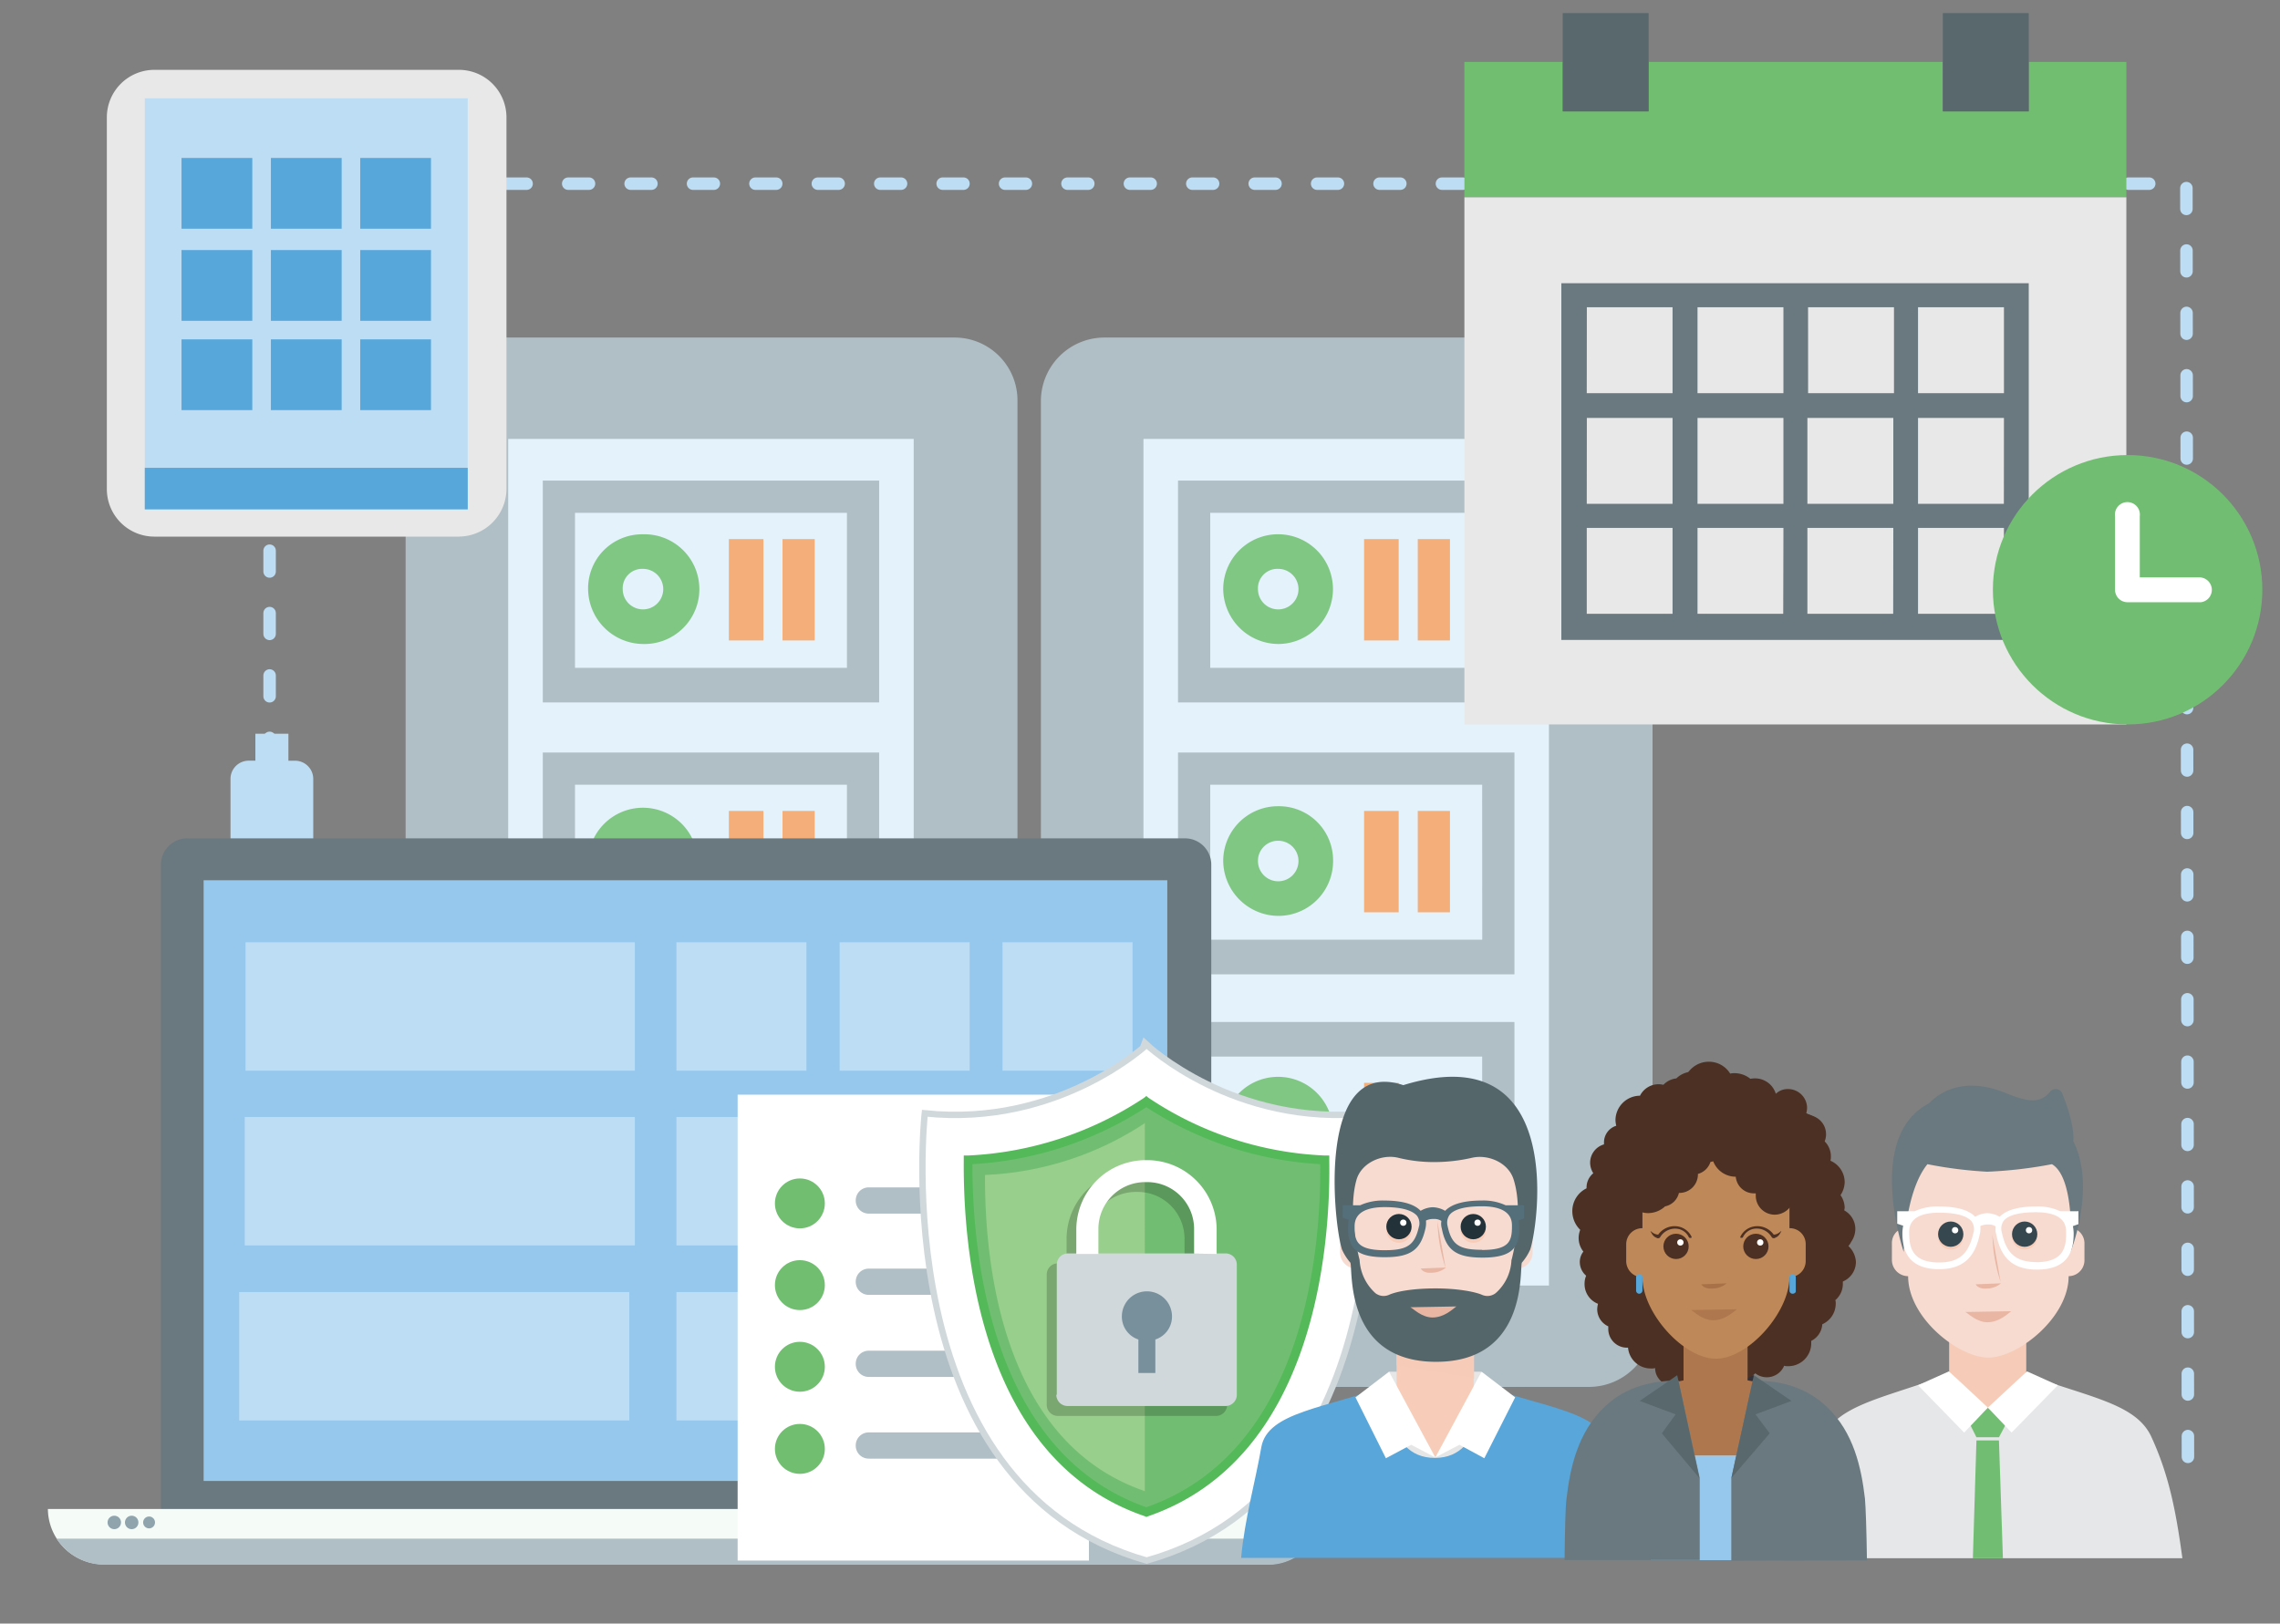 <svg xmlns="http://www.w3.org/2000/svg" viewBox="0 0 548 390.3"><rect x="0" y="0" width="548" height="390.3" fill="#808080" stroke="none"/><defs><style>.cls-1{fill:#bdddf4;}.cls-2{fill:none;stroke:#bdddf4;stroke-linecap:round;stroke-linejoin:round;stroke-width:3px;stroke-dasharray:5 10;}.cls-3{fill:#b0bec5;}.cls-4{fill:#e4f2fb;}.cls-5{fill:#f4ae7a;}.cls-6{fill:#81c784;}.cls-7{fill:#6a797f;}.cls-8{fill:#f5fbf7;}.cls-9{fill:#90a4ae;}.cls-10{fill:#95c8ec;}.cls-11,.cls-17{fill:#fff;}.cls-12{fill:#71be71;}.cls-13{fill:#e8e8e8;}.cls-14{fill:#57a7db;}.cls-15{fill:#58686d;}.cls-16{fill:#71be72;}.cls-17{stroke:#d0d8dc;stroke-miterlimit:10;stroke-width:1.53px;}.cls-18{fill:#99cf8c;}.cls-19{fill:#54b958;}.cls-20{opacity:0.2;}.cls-21{fill:#d0d8dc;}.cls-22{fill:#78909c;}.cls-23{fill:#e6e6e6;}.cls-24{fill:#f7cdb9;}.cls-25{fill:#f6ccb8;}.cls-26{fill:#58a6da;}.cls-27{fill:#f7dbd0;}.cls-28{fill:#223238;}.cls-29{fill:#55666b;}.cls-30{fill:#546e7a;}.cls-31{fill:#e6e7e8;}.cls-32{fill:#37474f;}.cls-33{fill:#32303a;}.cls-34{fill:#4c3023;}.cls-35{fill:#af774e;}.cls-36{fill:#bf8858;}.cls-37{fill:#e8b6a3;}.cls-38{fill:#a87148;}</style></defs><title>managed-security-services</title><g id="Layer_5" data-name="Layer 5"><path id="_Path_6" data-name=" Path 6" class="cls-1" d="M69.32,176.39H61.38v6.47H59.79a4.38,4.38,0,0,0-4.39,4.39V227.9a4.38,4.38,0,0,0,4.39,4.39h1.59v6.47h7.93V232.3H70.9a4.38,4.38,0,0,0,4.39-4.39V187.26a4.38,4.38,0,0,0-4.39-4.39H69.32v-6.47Z"/><polyline class="cls-2" points="64.8 197.38 64.8 44.15 525.5 44.15 525.87 350.65 258 350.65"/><path class="cls-3" d="M229.36,81.14H112.69A15.29,15.29,0,0,0,97.49,96.34V318.21a15.29,15.29,0,0,0,15.19,15.19H229.36a15.29,15.29,0,0,0,15.19-15.19V96.34A15.11,15.11,0,0,0,229.36,81.14Z"/><rect class="cls-4" x="122.15" y="105.51" width="97.46" height="203.52"/><path class="cls-3" d="M211.3,245.68H130.46v53.6H211.3ZM203.56,291H138.2V254h65.36Z"/><rect class="cls-5" x="188.08" y="260.3" width="7.74" height="24.37"/><rect class="cls-5" x="175.18" y="260.3" width="8.31" height="24.37"/><path class="cls-6" d="M154.54,285.24a13.19,13.19,0,1,0,0-26.37,13,13,0,0,0-13.19,13.19A13.34,13.34,0,0,0,154.54,285.24Zm0-18.06a5,5,0,0,1,4.87,4.87,4.83,4.83,0,0,1-4.87,4.87,5,5,0,0,1-4.87-4.87A4.83,4.83,0,0,1,154.54,267.18Z"/><path class="cls-3" d="M211.3,180.9H130.46v53.32H211.3Zm-7.74,45H138.2V188.64h65.36Z"/><rect class="cls-5" x="188.08" y="194.94" width="7.74" height="24.37"/><rect class="cls-5" x="175.18" y="194.94" width="8.31" height="24.37"/><path class="cls-6" d="M154.54,220.17A13.15,13.15,0,0,0,167.72,207a13.19,13.19,0,0,0-26.37,0A13.34,13.34,0,0,0,154.54,220.17Zm0-18.06a4.87,4.87,0,1,1-4.87,4.87A4.83,4.83,0,0,1,154.54,202.11Z"/><path class="cls-3" d="M211.3,115.54H130.46v53.32H211.3Zm-7.74,45H138.2V123.28h65.36Z"/><rect class="cls-5" x="188.08" y="129.59" width="7.74" height="24.37"/><rect class="cls-5" x="175.18" y="129.59" width="8.31" height="24.37"/><path class="cls-6" d="M154.54,154.81a13.19,13.19,0,1,0,0-26.37,13,13,0,0,0-13.19,13.19A13.34,13.34,0,0,0,154.54,154.81Zm0-18.06a4.87,4.87,0,1,1-4.87,4.87A4.67,4.67,0,0,1,154.54,136.75Z"/><path class="cls-3" d="M382,81.14H265.37a15.29,15.29,0,0,0-15.19,15.19V318.21a15.29,15.29,0,0,0,15.19,15.19H382a15.29,15.29,0,0,0,15.19-15.19V96.34A15.11,15.11,0,0,0,382,81.14Z"/><rect class="cls-4" x="274.83" y="105.51" width="97.46" height="203.52"/><path class="cls-3" d="M364,245.68H283.14v53.6H364ZM356.24,291H290.88V254h65.36Z"/><rect class="cls-5" x="340.76" y="260.3" width="7.74" height="24.37"/><rect class="cls-5" x="327.86" y="260.3" width="8.31" height="24.37"/><path class="cls-6" d="M307.22,285.24A13.19,13.19,0,1,0,294,272.05,13.34,13.34,0,0,0,307.22,285.24Zm0-18.06a5,5,0,0,1,4.87,4.87,4.83,4.83,0,0,1-4.87,4.87,5,5,0,0,1-4.87-4.87A4.83,4.83,0,0,1,307.22,267.18Z"/><path class="cls-3" d="M364,180.9H283.14v53.32H364Zm-7.74,45H290.88V188.64h65.36Z"/><rect class="cls-5" x="340.76" y="194.94" width="7.74" height="24.37"/><rect class="cls-5" x="327.86" y="194.94" width="8.31" height="24.37"/><path class="cls-6" d="M307.22,220.17A13.15,13.15,0,0,0,320.41,207a13,13,0,0,0-13.19-13.19A13.15,13.15,0,0,0,294,207,13.34,13.34,0,0,0,307.22,220.17Zm0-18.06a4.87,4.87,0,1,1-4.87,4.87A4.83,4.83,0,0,1,307.22,202.11Z"/><path class="cls-3" d="M364,115.54H283.14v53.32H364Zm-7.74,45H290.88V123.28h65.36Z"/><rect class="cls-5" x="340.76" y="129.59" width="7.74" height="24.37"/><rect class="cls-5" x="327.86" y="129.59" width="8.31" height="24.37"/><path class="cls-6" d="M307.22,154.81A13.19,13.19,0,1,0,294,141.63,13.34,13.34,0,0,0,307.22,154.81Zm0-18.06a4.87,4.87,0,1,1-4.87,4.87A4.67,4.67,0,0,1,307.22,136.75Z"/><g id="_Group_6" data-name=" Group 6"><path id="_Path_4" data-name=" Path 4" class="cls-7" d="M44.95,201.53a6.33,6.33,0,0,0-6.27,6.27h0V362.66a6.24,6.24,0,0,0,6.18,6.27h240a6.33,6.33,0,0,0,6.27-6.27h0V207.8a6.33,6.33,0,0,0-6.27-6.27H44.95Z"/><path id="_Path_5" data-name=" Path 5" class="cls-8" d="M24.9,376.05H304.69a13.34,13.34,0,0,0,13.3-13.3H11.51A13.42,13.42,0,0,0,24.9,376.05Z"/><path id="_Path_6-2" data-name=" Path 6" class="cls-3" d="M13.6,369.88a13.86,13.86,0,0,0,11.21,6.27H304.6a12.74,12.74,0,0,0,11.21-6.27Z"/><circle id="_Path_7" data-name=" Path 7" class="cls-9" cx="35.83" cy="365.98" r="1.43"/><circle id="_Path_8" data-name=" Path 8" class="cls-9" cx="31.65" cy="365.98" r="1.62"/><circle id="_Path_9" data-name=" Path 9" class="cls-9" cx="27.47" cy="365.98" r="1.62"/></g><g id="_Group_2-2" data-name=" Group 2-2"><rect class="cls-10" x="48.94" y="211.6" width="231.62" height="144.41"/></g><rect id="_Path_23" data-name=" Path 23" class="cls-1" x="162.57" y="226.51" width="31.26" height="30.88"/><rect id="_Path_24" data-name=" Path 24" class="cls-1" x="59.01" y="226.51" width="93.58" height="30.88"/><rect id="_Path_25" data-name=" Path 25" class="cls-1" x="58.82" y="268.51" width="93.77" height="30.88"/><rect id="_Path_26" data-name=" Path 26" class="cls-1" x="57.49" y="310.59" width="93.77" height="30.88"/><rect id="_Path_27" data-name=" Path 27" class="cls-1" x="201.8" y="226.51" width="31.26" height="30.88"/><rect id="_Path_28" data-name=" Path 28" class="cls-1" x="162.57" y="268.51" width="31.26" height="30.88"/><rect id="_Path_29" data-name=" Path 29" class="cls-1" x="201.8" y="268.51" width="31.26" height="30.88"/><rect id="_Path_30" data-name=" Path 30" class="cls-1" x="240.95" y="268.51" width="31.26" height="30.88"/><rect id="_Path_30-2" data-name=" Path 30-2" class="cls-1" x="240.95" y="226.51" width="31.26" height="30.88"/><rect id="_Path_31" data-name=" Path 31" class="cls-1" x="162.57" y="310.59" width="31.26" height="30.88"/><rect id="_Path_32" data-name=" Path 32" class="cls-1" x="201.8" y="310.59" width="31.26" height="30.88"/><rect id="_Path_33" data-name=" Path 33" class="cls-1" x="240.95" y="310.59" width="31.26" height="30.88"/><polygon class="cls-11" points="261.73 375.15 177.29 375.15 177.29 263.15 261.73 263.15 261.73 375.15"/><path class="cls-3" d="M247.48,291.74H208.83a3.11,3.11,0,0,1-3.15-3.15h0a3.11,3.11,0,0,1,3.15-3.15h38.66a3.11,3.11,0,0,1,3.15,3.15h0A3.17,3.17,0,0,1,247.48,291.74Z"/><circle class="cls-12" cx="192.25" cy="289.29" r="6"/><path class="cls-3" d="M247.48,311.27H208.83a3.11,3.11,0,0,1-3.15-3.15h0a3.11,3.11,0,0,1,3.15-3.15h38.66a3.11,3.11,0,0,1,3.15,3.15h0A3,3,0,0,1,247.48,311.27Z"/><circle class="cls-12" cx="192.25" cy="308.93" r="6"/><path class="cls-3" d="M247.48,331H208.83a3.11,3.11,0,0,1-3.15-3.15h0a3.11,3.11,0,0,1,3.15-3.15h38.66a3.11,3.11,0,0,1,3.15,3.15h0A3.11,3.11,0,0,1,247.48,331Z"/><circle class="cls-12" cx="192.25" cy="328.56" r="6"/><path class="cls-3" d="M247.48,350.64H208.83a3.11,3.11,0,0,1-3.15-3.15h0a3.11,3.11,0,0,1,3.15-3.15h38.66a3.11,3.11,0,0,1,3.15,3.15h0A3.11,3.11,0,0,1,247.48,350.64Z"/><circle class="cls-12" cx="192.25" cy="348.3" r="6"/><path id="_Path_34" data-name=" Path 34" class="cls-13" d="M110.33,129H37.08a11.43,11.43,0,0,1-11.4-11.4V28.19a11.43,11.43,0,0,1,11.4-11.4h73.25a11.43,11.43,0,0,1,11.4,11.4v89.4a11.5,11.5,0,0,1-11.4,11.4Z"/><rect id="_Path_35" data-name=" Path 35" class="cls-1" x="34.8" y="23.63" width="77.62" height="98.9"/><rect id="_Path_37" data-name=" Path 37" class="cls-14" x="34.8" y="112.46" width="77.62" height="9.98"/><rect id="_Path_38" data-name=" Path 38" class="cls-14" x="43.63" y="37.97" width="17.01" height="17.01"/><rect id="_Path_39" data-name=" Path 39" class="cls-14" x="65.11" y="37.97" width="17.01" height="17.01"/><rect id="_Path_40" data-name=" Path 40" class="cls-14" x="86.58" y="37.97" width="17.01" height="17.01"/><rect id="_Path_41" data-name=" Path 41" class="cls-14" x="43.63" y="60.11" width="17.01" height="17.01"/><rect id="_Path_42" data-name=" Path 42" class="cls-14" x="65.11" y="60.11" width="17.01" height="17.01"/><rect id="_Path_43" data-name=" Path 43" class="cls-14" x="86.58" y="60.11" width="17.01" height="17.01"/><rect id="_Path_44" data-name=" Path 44" class="cls-14" x="43.63" y="81.58" width="17.01" height="17.01"/><rect id="_Path_45" data-name=" Path 45" class="cls-14" x="65.11" y="81.58" width="17.01" height="17.01"/><rect id="_Path_46" data-name=" Path 46" class="cls-14" x="86.58" y="81.58" width="17.01" height="17.01"/><polygon class="cls-12" points="487.61 14.88 487.61 26.78 466.96 26.78 466.96 14.88 396.25 14.88 396.25 26.78 375.6 26.78 375.6 14.88 351.97 14.88 351.97 47.43 511.07 47.43 511.07 14.88 487.61 14.88"/><polygon class="cls-13" points="375.6 47.43 351.97 47.43 351.97 174.15 511.07 174.15 511.07 47.43 487.61 47.43 466.96 47.43 396.25 47.43 375.6 47.43"/><path class="cls-7" d="M461,68.08H375.27v85.75H487.61V68.08Zm-26.43,5.78h20.65V94.52H434.58Zm20.49,47.25H434.41V100.46h20.65ZM408,100.46h20.65v20.65H408Zm0-26.6h20.65V94.52H408Zm-26.6,0H402V94.52H381.38Zm0,26.6H402v20.65H381.38ZM402,147.55H381.38V126.9H402Zm26.6,0H408V126.9h20.65Zm26.43,0H434.41V126.9h20.65Zm26.6,0H461V126.9h20.65Zm0-26.43H461V100.46h20.65ZM461,94.52V73.86h20.65V94.52Z"/><rect class="cls-15" x="375.6" y="3.15" width="20.65" height="23.63"/><rect class="cls-15" x="466.96" y="3.15" width="20.65" height="23.63"/><circle class="cls-16" cx="511.37" cy="141.77" r="32.38"/><path class="cls-11" d="M529,138.79h-14.7v-14.7a3,3,0,1,0-5.95,0v17.68a3,3,0,0,0,3,3H529a3,3,0,0,0,0-5.95Z"/><g id="Layer_5-2" data-name="Layer 5"><g id="_Group_5" data-name=" Group 5"><g id="_Group_6-2" data-name=" Group 6"><g id="_Group_7" data-name=" Group 7"><g id="_Group_8" data-name=" Group 8"><g id="_Group_9" data-name=" Group 9"><g id="_Group_10" data-name=" Group 10"><g id="_Group_11" data-name=" Group 11"><g id="_Group_12" data-name=" Group 12"><g id="_Group_13" data-name=" Group 13"><g id="_Group_14" data-name=" Group 14"><path id="_Path_12" data-name=" Path 12" class="cls-17" d="M275.6,375.15c63.3-17.78,53.33-107.52,53.33-107.52-32.26,3.38-53.33-16.48-53.33-16.48S254.36,271,222.27,267.63C222.27,267.63,212.3,357.2,275.6,375.15Z"/></g></g></g></g></g></g></g></g><g id="_Group_15" data-name=" Group 15"><g id="_Group_16" data-name=" Group 16"><g id="_Group_17" data-name=" Group 17"><g id="_Group_18" data-name=" Group 18"><g id="_Group_19" data-name=" Group 19"><g id="_Group_20" data-name=" Group 20"><g id="_Group_21" data-name=" Group 21"><g id="_Group_22" data-name=" Group 22"><path id="_Path_13" data-name=" Path 13" class="cls-16" d="M232.68,279c19.6-.69,34.34-8.5,42.84-14a84.16,84.16,0,0,0,42.84,14c.35,21.59-3.64,71.28-42.84,84.63C236.41,350.09,232.42,300.4,232.68,279Z"/></g></g></g></g></g></g></g></g><g id="_Group_23" data-name=" Group 23"><g id="_Group_24" data-name=" Group 24"><g id="_Group_25" data-name=" Group 25"><g id="_Group_26" data-name=" Group 26"><g id="_Group_27" data-name=" Group 27"><g id="_Group_28" data-name=" Group 28"><g id="_Group_29" data-name=" Group 29"><g id="_Group_30" data-name=" Group 30"><path id="_Path_14" data-name=" Path 14" class="cls-18" d="M236.75,282.45c-.09,19.42,3.3,64,38.41,76h0V270h0A75.39,75.39,0,0,1,236.75,282.45Z"/></g></g></g></g></g></g></g></g><g id="_Group_31" data-name=" Group 31"><g id="_Group_32" data-name=" Group 32"><g id="_Group_33" data-name=" Group 33"><g id="_Group_34" data-name=" Group 34"><g id="_Group_35" data-name=" Group 35"><g id="_Group_36" data-name=" Group 36"><g id="_Group_37" data-name=" Group 37"><g id="_Group_38" data-name=" Group 38"><path id="_Compound_Path_2" data-name=" Compound Path 2" class="cls-19" d="M275.17,364.49c-39.89-13.61-43.7-64.34-43.53-85.59v-1.13h1.13A83.48,83.48,0,0,0,275,263.9l.52-.43.52.43a82.16,82.16,0,0,0,42.32,13.87h1.13v1.13c.35,21.07-3.56,71.8-43.53,85.59l-.43.17Zm.35-98.33a85.43,85.43,0,0,1-41.8,13.7c0,21.33,4.25,69.28,41.8,82.46,37.81-13.18,42-61.22,41.8-82.46A85.43,85.43,0,0,1,275.51,266.15Z"/></g></g></g></g></g></g></g></g></g><g id="_Group_39" data-name=" Group 39"><g id="_Group_40" data-name=" Group 40"><g id="_Group_41" data-name=" Group 41" class="cls-20"><g id="_Group_42" data-name=" Group 42"><path id="_Compound_Path_3" data-name=" Compound Path 3" d="M251.58,306.39v31.3a2.7,2.7,0,0,0,2.69,2.69h38a2.7,2.7,0,0,0,2.69-2.69v-31.3a2.7,2.7,0,0,0-2.69-2.69h-2.17v-5.9a16.71,16.71,0,0,0-16.65-16.65H273a16.71,16.71,0,0,0-16.65,16.65v5.9h-2.17A2.68,2.68,0,0,0,251.58,306.39Zm10.15-2.6v-6A11.25,11.25,0,0,1,273,286.53h.43a11.25,11.25,0,0,1,11.27,11.27v5.9Z"/></g></g><g id="_Group_43" data-name=" Group 43"><g id="_Group_44" data-name=" Group 44"><g id="_Group_45" data-name=" Group 45"><g id="_Group_46" data-name=" Group 46"><path id="_Path_15" data-name=" Path 15" class="cls-21" d="M254,335.26V304a2.7,2.7,0,0,1,2.69-2.69h37.89a2.7,2.7,0,0,1,2.69,2.69v31.3a2.7,2.7,0,0,1-2.69,2.69h-38a2.7,2.7,0,0,1-2.69-2.69Z"/></g></g></g><g id="_Group_47" data-name=" Group 47"><g id="_Group_48" data-name=" Group 48"><g id="_Group_49" data-name=" Group 49"><g id="_Group_50" data-name=" Group 50"><g id="_Group_51" data-name=" Group 51"><g id="_Group_52" data-name=" Group 52"><g id="_Group_53" data-name=" Group 53"><g id="_Group_54" data-name=" Group 54"><path id="_Path_16" data-name=" Path 16" class="cls-11" d="M292.42,301.44v-5.9a16.71,16.71,0,0,0-16.65-16.65h-.43a16.71,16.71,0,0,0-16.65,16.65v5.9H264v-6a11.25,11.25,0,0,1,11.27-11.27h.52A11.25,11.25,0,0,1,287,295.46v5.9Z"/></g></g></g></g></g></g></g></g><g id="_Group_55" data-name=" Group 55"><g id="_Group_56" data-name=" Group 56"><g id="_Group_57" data-name=" Group 57"><g id="_Group_58" data-name=" Group 58"><g id="_Group_59" data-name=" Group 59"><g id="_Group_60" data-name=" Group 60"><g id="_Group_61" data-name=" Group 61"><g id="_Group_62" data-name=" Group 62"><path id="_Path_17" data-name=" Path 17" class="cls-22" d="M273.61,322v8.06h4.08V322a5.78,5.78,0,0,0,4-5.55,6,6,0,0,0-12.05,0A5.78,5.78,0,0,0,273.61,322Z"/></g></g></g></g></g></g></g></g></g></g></g></g></g><g id="man"><rect class="cls-23" x="333.86" y="329.74" width="22.14" height="9.6"/><rect class="cls-24" x="335.67" y="322.42" width="18.53" height="38.86"/><polygon class="cls-25" points="354.29 322.42 354.29 331.45 353.81 331.26 335.67 328.22 335.67 322.42 354.29 322.42"/><polygon class="cls-23" points="350.11 345.41 344.98 350.36 339.85 345.41 336.81 347.22 342.03 352.92 344.98 352.92 347.92 352.92 353.15 347.22 350.11 345.41"/><path class="cls-26" d="M391.81,374.49c-1-9.6-3.8-18.72-5.23-26.6-1.52-8.65-15.49-9.41-30.59-15,0,0,1.33,17.58-11.12,17.58s-11.12-17.58-11.12-17.58c-15,5.7-29.07,6.46-30.59,15-1.43,8.27-4,17.2-4.85,26.6Z"/><polygon class="cls-11" points="356.09 329.74 344.98 350.36 333.86 329.74 325.79 335.91 333.1 350.55 339.18 347.31 344.98 350.36 350.77 347.31 356.76 350.55 364.17 335.91 356.09 329.74"/><g id="man-2" data-name="man"><path class="cls-27" d="M365.31,293.35l.67-8.17c0-10.74-10.17-19.29-20.81-19.29s-20.81,8.65-20.81,19.29l.67,8.17a5,5,0,0,0-1.62.76,3.75,3.75,0,0,0-1.33,2.95v4a3.91,3.91,0,0,0,3.9,3.9c0,10.07,12.16,19.57,19.29,19.57s19.29-9.6,19.29-19.57a3.83,3.83,0,0,0,3.8-3.9v-4A4.15,4.15,0,0,0,365.31,293.35Z"/><circle class="cls-24" cx="336.24" cy="295.73" r="3.04"/><circle class="cls-28" cx="336.24" cy="294.87" r="3.04"/><circle class="cls-11" cx="337.28" cy="293.92" r="0.76"/><circle class="cls-24" cx="354.1" cy="295.73" r="3.04"/><circle class="cls-28" cx="354.1" cy="294.87" r="3.04"/><circle class="cls-11" cx="355.14" cy="293.92" r="0.76"/><path class="cls-29" d="M337.28,260.86c-20.9-6.94-16.82,33-14.73,39.52a12.66,12.66,0,0,0,2,3.14c.67,1.24-1.71,23.85,20.62,23.85s20-22.71,20.62-23.85a12.66,12.66,0,0,0,2-3.14C369.87,293.92,376.23,248.89,337.28,260.86Zm26,42a11.19,11.19,0,0,1-3.8,8,3.22,3.22,0,0,1-3.33.38c-1.81-.76-6-1.52-11.12-1.52s-9.22.67-11.12,1.52a3.22,3.22,0,0,1-3.33-.38,11.56,11.56,0,0,1-3.8-8s-3-11.12-.76-19.19c1.14-4.09,6.08-6.37,10.17-5.32a35.65,35.65,0,0,0,8.74,1,40.32,40.32,0,0,0,8.74-1c4.09-1,9,1.24,10.17,5.32C366.35,291.83,363.31,302.85,363.31,302.85Z"/><path class="cls-30" d="M366.07,289.74h-4.18a12.68,12.68,0,0,0-5.8-1.14c-4.28,0-7.22.86-8.74,2.47a6.35,6.35,0,0,0-2.95-.86,6,6,0,0,0-2.95.86c-1.52-1.62-4.47-2.47-8.74-2.47a13,13,0,0,0-5.8,1.14h-4.18v3l1.43.48A10.47,10.47,0,0,0,324,295c0,4.56,1.43,7.22,8.84,7.22,6.27,0,8.65-1.81,9.79-7a5.92,5.92,0,0,0,.1-1.81,3.93,3.93,0,0,1,1.81-.38,3.06,3.06,0,0,1,1.9.48,3.94,3.94,0,0,0,.1,1.81c1,5.23,3.52,7,9.79,7,7.41,0,8.84-2.66,8.84-7.22a10.47,10.47,0,0,0-.19-1.71l1.33-.48v-3.14Zm-25,5c-1,4.56-2.76,5.8-8.27,5.8-6.75,0-7.22-2.28-7.22-5.61,0-1.14,0-4.75,7.22-4.75,5,0,6.94,1.14,7.79,2.09A3.11,3.11,0,0,1,341.08,294.78Zm15.11,5.7c-5.51,0-7.32-1.24-8.27-5.8a3.26,3.26,0,0,1,.48-2.57c.76-1,2.76-2.09,7.79-2.09,7.22,0,7.22,3.61,7.22,4.75C363.41,298.29,362.84,300.48,356.19,300.48Z"/></g></g><g id="man-3" data-name="man"><polygon class="cls-25" points="489.86 331.64 487.01 330.31 487.01 321.19 468.48 321.19 468.48 330.31 465.63 331.64 466.39 357.57 468.48 357.57 468.48 361.66 487.01 361.66 487.01 357.57 489.1 357.57 489.86 331.64"/><path class="cls-31" d="M524.54,374.58c-1.62-11.88-3.33-20.14-7.41-29.07-3.33-7.41-12.92-9.22-26.51-13.87a7.12,7.12,0,0,0-1.52-.48v.1c-1,5.13-3.42,11.69-11.4,12.45-8-.76-10.55-7.41-11.4-12.45v-.1a7.12,7.12,0,0,1-1.52.48c-13.59,4.75-23.18,6.56-26.6,13.87-4.09,8.93-5.7,17.2-7.41,29.07Z"/><polygon class="cls-16" points="482.26 342.09 480.45 345.51 475.04 345.51 473.33 342.09 477.79 338.38 482.26 342.09"/><path class="cls-11" d="M477.79,338.38l-5.7,6L461,333l7.41-3.33,2.28,2.09Z"/><path class="cls-11" d="M477.79,338.38l5.7,6L494.61,333l-7.41-3.33-2.28,2.09Z"/><polygon class="cls-16" points="481.4 374.58 480.45 346.27 475.04 346.27 474.18 374.58 481.4 374.58"/><path class="cls-27" d="M497.94,295.16l.67-8.17c0-10.74-10.26-19.29-20.81-19.29C467.06,267.7,457,276.35,457,287l.67,8.17a5,5,0,0,0-1.62.76,3.75,3.75,0,0,0-1.33,2.95v4a3.91,3.91,0,0,0,3.9,3.9c0,10.07,12.16,19.57,19.29,19.57s19.29-9.6,19.29-19.57a3.83,3.83,0,0,0,3.8-3.9v-4A3.78,3.78,0,0,0,497.94,295.16Z"/><circle class="cls-24" cx="468.86" cy="297.34" r="3.04"/><circle class="cls-32" cx="468.86" cy="296.68" r="3.04"/><circle class="cls-11" cx="469.91" cy="295.73" r="0.76"/><circle class="cls-24" cx="486.63" cy="297.34" r="3.04"/><circle class="cls-32" cx="486.63" cy="296.68" r="3.04"/><circle class="cls-11" cx="487.68" cy="295.73" r="0.76"/><path class="cls-7" d="M498.32,274.35c.19-2.57-.57-6.27-2.66-11.5a1.71,1.71,0,0,0-2.95-.38c-2.38,2.95-5.51,2.38-10.64.29-8.55-3.52-14.82-1.33-18.43,2.47-15.49,8-6.08,35.72-6.08,35.72s.29-14.44,5.7-21.09a102.07,102.07,0,0,0,14.35,1.81,104.24,104.24,0,0,0,15.58-1.81c5.8,3.42,4.47,21.09,4.47,21.09S503.92,285.47,498.32,274.35Z"/><path class="cls-11" d="M499.36,291.17h-4.18a12.68,12.68,0,0,0-5.8-1.14c-4.28,0-7.22.86-8.74,2.47a6.35,6.35,0,0,0-2.95-.86,6,6,0,0,0-2.95.86c-1.52-1.62-4.47-2.47-8.74-2.47a13,13,0,0,0-5.8,1.14H456v3l1.43.48a10.47,10.47,0,0,0-.19,1.71c0,3.71,1,8.74,8.84,8.74,7,0,8.93-4.37,9.79-8.55a5.92,5.92,0,0,0,.1-1.81,3.93,3.93,0,0,1,1.81-.38,3.06,3.06,0,0,1,1.9.48,3.94,3.94,0,0,0,.1,1.81c.86,4.28,2.76,8.55,9.79,8.55,7.89,0,8.84-4.94,8.84-8.74a10.47,10.47,0,0,0-.19-1.71l1.33-.48v-3.14Zm-25,5c-1,4.37-2.66,7.32-8.27,7.32-6.37,0-7.22-3.42-7.22-7.22,0-1.14,0-4.75,7.22-4.75,5,0,7,1.14,7.79,2.09A3.26,3.26,0,0,1,474.37,296.2Zm15,7.22c-5.61,0-7.32-2.95-8.27-7.32a3.26,3.26,0,0,1,.48-2.57c.76-1,2.76-2.09,7.79-2.09,7.22,0,7.22,3.61,7.22,4.75C496.7,300,495.85,303.42,489.39,303.42Z"/></g><g id="woman"><polygon class="cls-33" points="403.12 330.59 421.55 330.59 421.27 337.43 403.31 337.43 403.12 330.59"/><path class="cls-34" d="M444.26,299.53a3.92,3.92,0,0,0,.67-1,5.49,5.49,0,0,0,1-3,5.08,5.08,0,0,0-2.66-4.56c0-.19.1-.48.1-.67a5.49,5.49,0,0,0-1-3,5.81,5.81,0,0,0,1-3.14,5.63,5.63,0,0,0-3.42-5.13,3.9,3.9,0,0,0,.1-1,5,5,0,0,0-2.28-4.28,3.94,3.94,0,0,0,.29-1.52,4.46,4.46,0,0,0-4.47-4.47,3.9,3.9,0,0,0-1,.1,4.62,4.62,0,0,0-4.47-3.23,4.44,4.44,0,0,0-1.62.29,4.17,4.17,0,0,0-3.71-2.28,6.08,6.08,0,0,0-5.8-4.66,4.63,4.63,0,0,0-1.14.1,6,6,0,0,0-5.13-2.85,6.11,6.11,0,0,0-6,4.94,4.67,4.67,0,0,0-2.85,1.71,4.87,4.87,0,0,0-3.23-1.24,5,5,0,0,0-4.47,2.76,5.92,5.92,0,0,0-5.89,5.89,6.42,6.42,0,0,0,.19,1.33,4.19,4.19,0,0,0-2.95,4v.48a4.59,4.59,0,0,0-3.33,4.37,4.78,4.78,0,0,0,.76,2.57,4.42,4.42,0,0,0-1.62,3.52v.1a6.08,6.08,0,0,0-3.42,5.51,6.24,6.24,0,0,0,1.9,4.47,5.24,5.24,0,0,0,.76,5.23,4,4,0,0,0-.86,2.57,4.35,4.35,0,0,0,1.52,3.23,5,5,0,0,0-.38,2,5.08,5.08,0,0,0,3.23,4.75,6.41,6.41,0,0,0-.19,1.33,4.53,4.53,0,0,0,2.66,4.09v.57a4.5,4.5,0,0,0,4.56,4.56h.19a5.49,5.49,0,0,0,5.51,5,2.93,2.93,0,0,0,1-.1,4.18,4.18,0,0,0,4.28,4.18,2.63,2.63,0,0,0,.86-.1,5.07,5.07,0,0,0,4.28,2.47,4.88,4.88,0,0,0,2.38-.57,5.71,5.71,0,0,0,3.9,1.52,5.84,5.84,0,0,0,5.8-5,4.11,4.11,0,0,0,2.57-1.24,4.52,4.52,0,0,0,6.94-1.81,3.23,3.23,0,0,0,1,.1,5.51,5.51,0,0,0,5.51-5.51v-.57a4.8,4.8,0,0,0,2.66-4,5.44,5.44,0,0,0,3.23-4.94,2.63,2.63,0,0,0-.1-.86,5.11,5.11,0,0,0,1.81-4v-.48a5.11,5.11,0,0,0,3.14-4.66A5.57,5.57,0,0,0,444.26,299.53Z"/><polygon class="cls-35" points="423.93 332.59 420.03 331.83 420.03 322.04 404.64 322.04 404.64 331.83 400.75 332.59 404.64 357 420.03 357 423.93 332.59"/><rect class="cls-11" x="396.75" y="349.97" width="31.16" height="25.08"/><rect class="cls-10" x="396.75" y="349.97" width="31.16" height="25.08"/><path class="cls-7" d="M448.72,375.06c-.1-7.13-.29-12.73-.48-14.82-.86-7.32-2.66-15.87-9.12-22-5.51-5.32-12.26-6.37-17.77-6.37h-.1l-5.13,23.47v19.86l32.59-.1Z"/><path class="cls-7" d="M403.41,331.83h0c-5.61.1-12.35,1.14-17.77,6.37-6.46,6.18-8.27,14.73-9.12,22-.29,2.09-.38,7.79-.48,14.82h32.49V355.29l-5.13-23.47Z"/><polygon class="cls-15" points="394.1 336.77 402.74 340 399.42 344.56 408.44 355.3 403.12 330.59 394.1 336.77"/><polygon class="cls-15" points="430.58 336.77 421.55 330.59 416.14 355.3 425.35 344.56 421.93 340 430.58 336.77"/><path class="cls-36" d="M430.1,295.25v-8.08c0-8.55-9.88-19.29-17.67-19.29s-17.67,10.83-17.67,19.29v8.08a3.85,3.85,0,0,0-3.9,3.9v4a3.91,3.91,0,0,0,3.9,3.9c0,8.55,9.88,19.57,17.67,19.57S430.1,315.49,430.1,307a3.85,3.85,0,0,0,3.9-3.9v-4A3.8,3.8,0,0,0,430.1,295.25Z"/><circle class="cls-34" cx="402.84" cy="299.62" r="3.04"/><circle class="cls-11" cx="403.88" cy="298.67" r="0.76"/><path class="cls-34" d="M406.54,297.25a4.45,4.45,0,0,0-3.61-2.47,4.82,4.82,0,0,0-4.37,2h-.19a2.42,2.42,0,0,1-.67-.19,2.92,2.92,0,0,1-.86-.57h-.1s-.1.1,0,.1a1.18,1.18,0,0,1,.19.29,2.89,2.89,0,0,0,.48.67,2.07,2.07,0,0,0,.76.48.35.35,0,0,0,.29.1h.1a.52.52,0,0,0,.48-.29,4.16,4.16,0,0,1,3.9-2,3.57,3.57,0,0,1,2.95,2,.35.35,0,0,0,.48.19C406.54,297.63,406.64,297.44,406.54,297.25Z"/><circle class="cls-34" cx="422.03" cy="299.62" r="3.04"/><circle class="cls-11" cx="423.07" cy="298.67" r="0.76"/><path class="cls-34" d="M418.32,297.25a4.45,4.45,0,0,1,3.61-2.47,4.82,4.82,0,0,1,4.37,2h.19a2.42,2.42,0,0,0,.67-.19A2.92,2.92,0,0,0,428,296h.1s.1.1,0,.1a1.18,1.18,0,0,0-.19.29,2.89,2.89,0,0,1-.48.67,2.07,2.07,0,0,1-.76.48.35.35,0,0,1-.29.1h-.1a.52.52,0,0,1-.48-.29,4.16,4.16,0,0,0-3.9-2,3.57,3.57,0,0,0-2.95,2,.35.35,0,0,1-.48.19C418.32,297.63,418.23,297.44,418.32,297.25Z"/><path class="cls-14" d="M394,311a.75.75,0,0,1-.76-.76V307a.76.76,0,0,1,1.52,0v3.23A.82.82,0,0,1,394,311Z"/><path class="cls-14" d="M430.86,311a.75.75,0,0,1-.76-.76V307a.75.75,0,0,1,.76-.76.82.82,0,0,1,.76.76v3.23C431.72,310.64,431.34,311,430.86,311Z"/><path class="cls-34" d="M437.8,280.62a4.48,4.48,0,0,0,.09-5.13,4.39,4.39,0,0,0,1-2.85,4.58,4.58,0,0,0-3.61-4.47l-1.14-.57a5.56,5.56,0,0,0,.19-1.24,4.56,4.56,0,0,0-4.56-4.56,4.09,4.09,0,0,0-2.95,1.14,5.22,5.22,0,0,0-5-3.71,5.31,5.31,0,0,0-5.32,5.32,5.15,5.15,0,0,0,.57,2.38,4.36,4.36,0,0,0-1.52.67v-.19a4.81,4.81,0,0,0-1.9-3.8c0-.19.1-.48.1-.76a5.11,5.11,0,0,0-5.13-5.13h-.29a5.84,5.84,0,0,0-1.33-.1,5.66,5.66,0,0,0-4.09,1.62,5,5,0,0,0-4.47,4.94,4.33,4.33,0,0,0-3.42,2.38,5,5,0,0,0-2.38,4.28,4.42,4.42,0,0,0-3,4.28c0,.38.1.76.1,1a5.74,5.74,0,0,0-1.71,4.09,5.68,5.68,0,0,0,2.47,4.75c0,.29-.1.57-.1.86a5.76,5.76,0,0,0,5.8,5.8,6,6,0,0,0,4-1.62,4.29,4.29,0,0,0,3.33-3.23h.1a4.46,4.46,0,0,0,4.47-4.47v-.1a4.36,4.36,0,0,0,3-2.85c.19-.1.48-.1.67-.19a5.79,5.79,0,0,0,5.42,3.71,4.38,4.38,0,0,0,4.47,4H422v.57a4.56,4.56,0,0,0,4.56,4.56,4.75,4.75,0,0,0,4-2.28,5.87,5.87,0,1,0,7.22-9.12Z"/></g><path class="cls-37" d="M341.46,304.94c.48.76,1.43,1.14,2.85,1a5.21,5.21,0,0,0,3.23-1.24"/><path class="cls-37" d="M474.85,308.74c.48.76,1.43,1.14,2.85,1a5.21,5.21,0,0,0,3.23-1.24"/><path class="cls-38" d="M408.92,308.74c.48.76,1.43,1.14,2.85,1a5.21,5.21,0,0,0,3.23-1.24"/><path class="cls-35" d="M406.45,314.92c.86.48,2.66,2.38,5.23,2.47,2.95,0,5-2.09,5.8-2.66"/><path class="cls-37" d="M472.38,315.39c.86.48,2.66,2.38,5.23,2.47,2.95,0,5-2.09,5.8-2.66"/><path class="cls-37" d="M478.84,296.77c.1,1.33.19,2.85.38,4.37a40.58,40.58,0,0,0,1.62,7"/><path class="cls-37" d="M345.45,293.45c.1,1.33.19,2.85.38,4.37a40.58,40.58,0,0,0,1.62,7"/><path class="cls-37" d="M339,314.25c.86.48,2.66,2.38,5.23,2.47,2.95,0,5-2.09,5.8-2.66"/></g></svg>